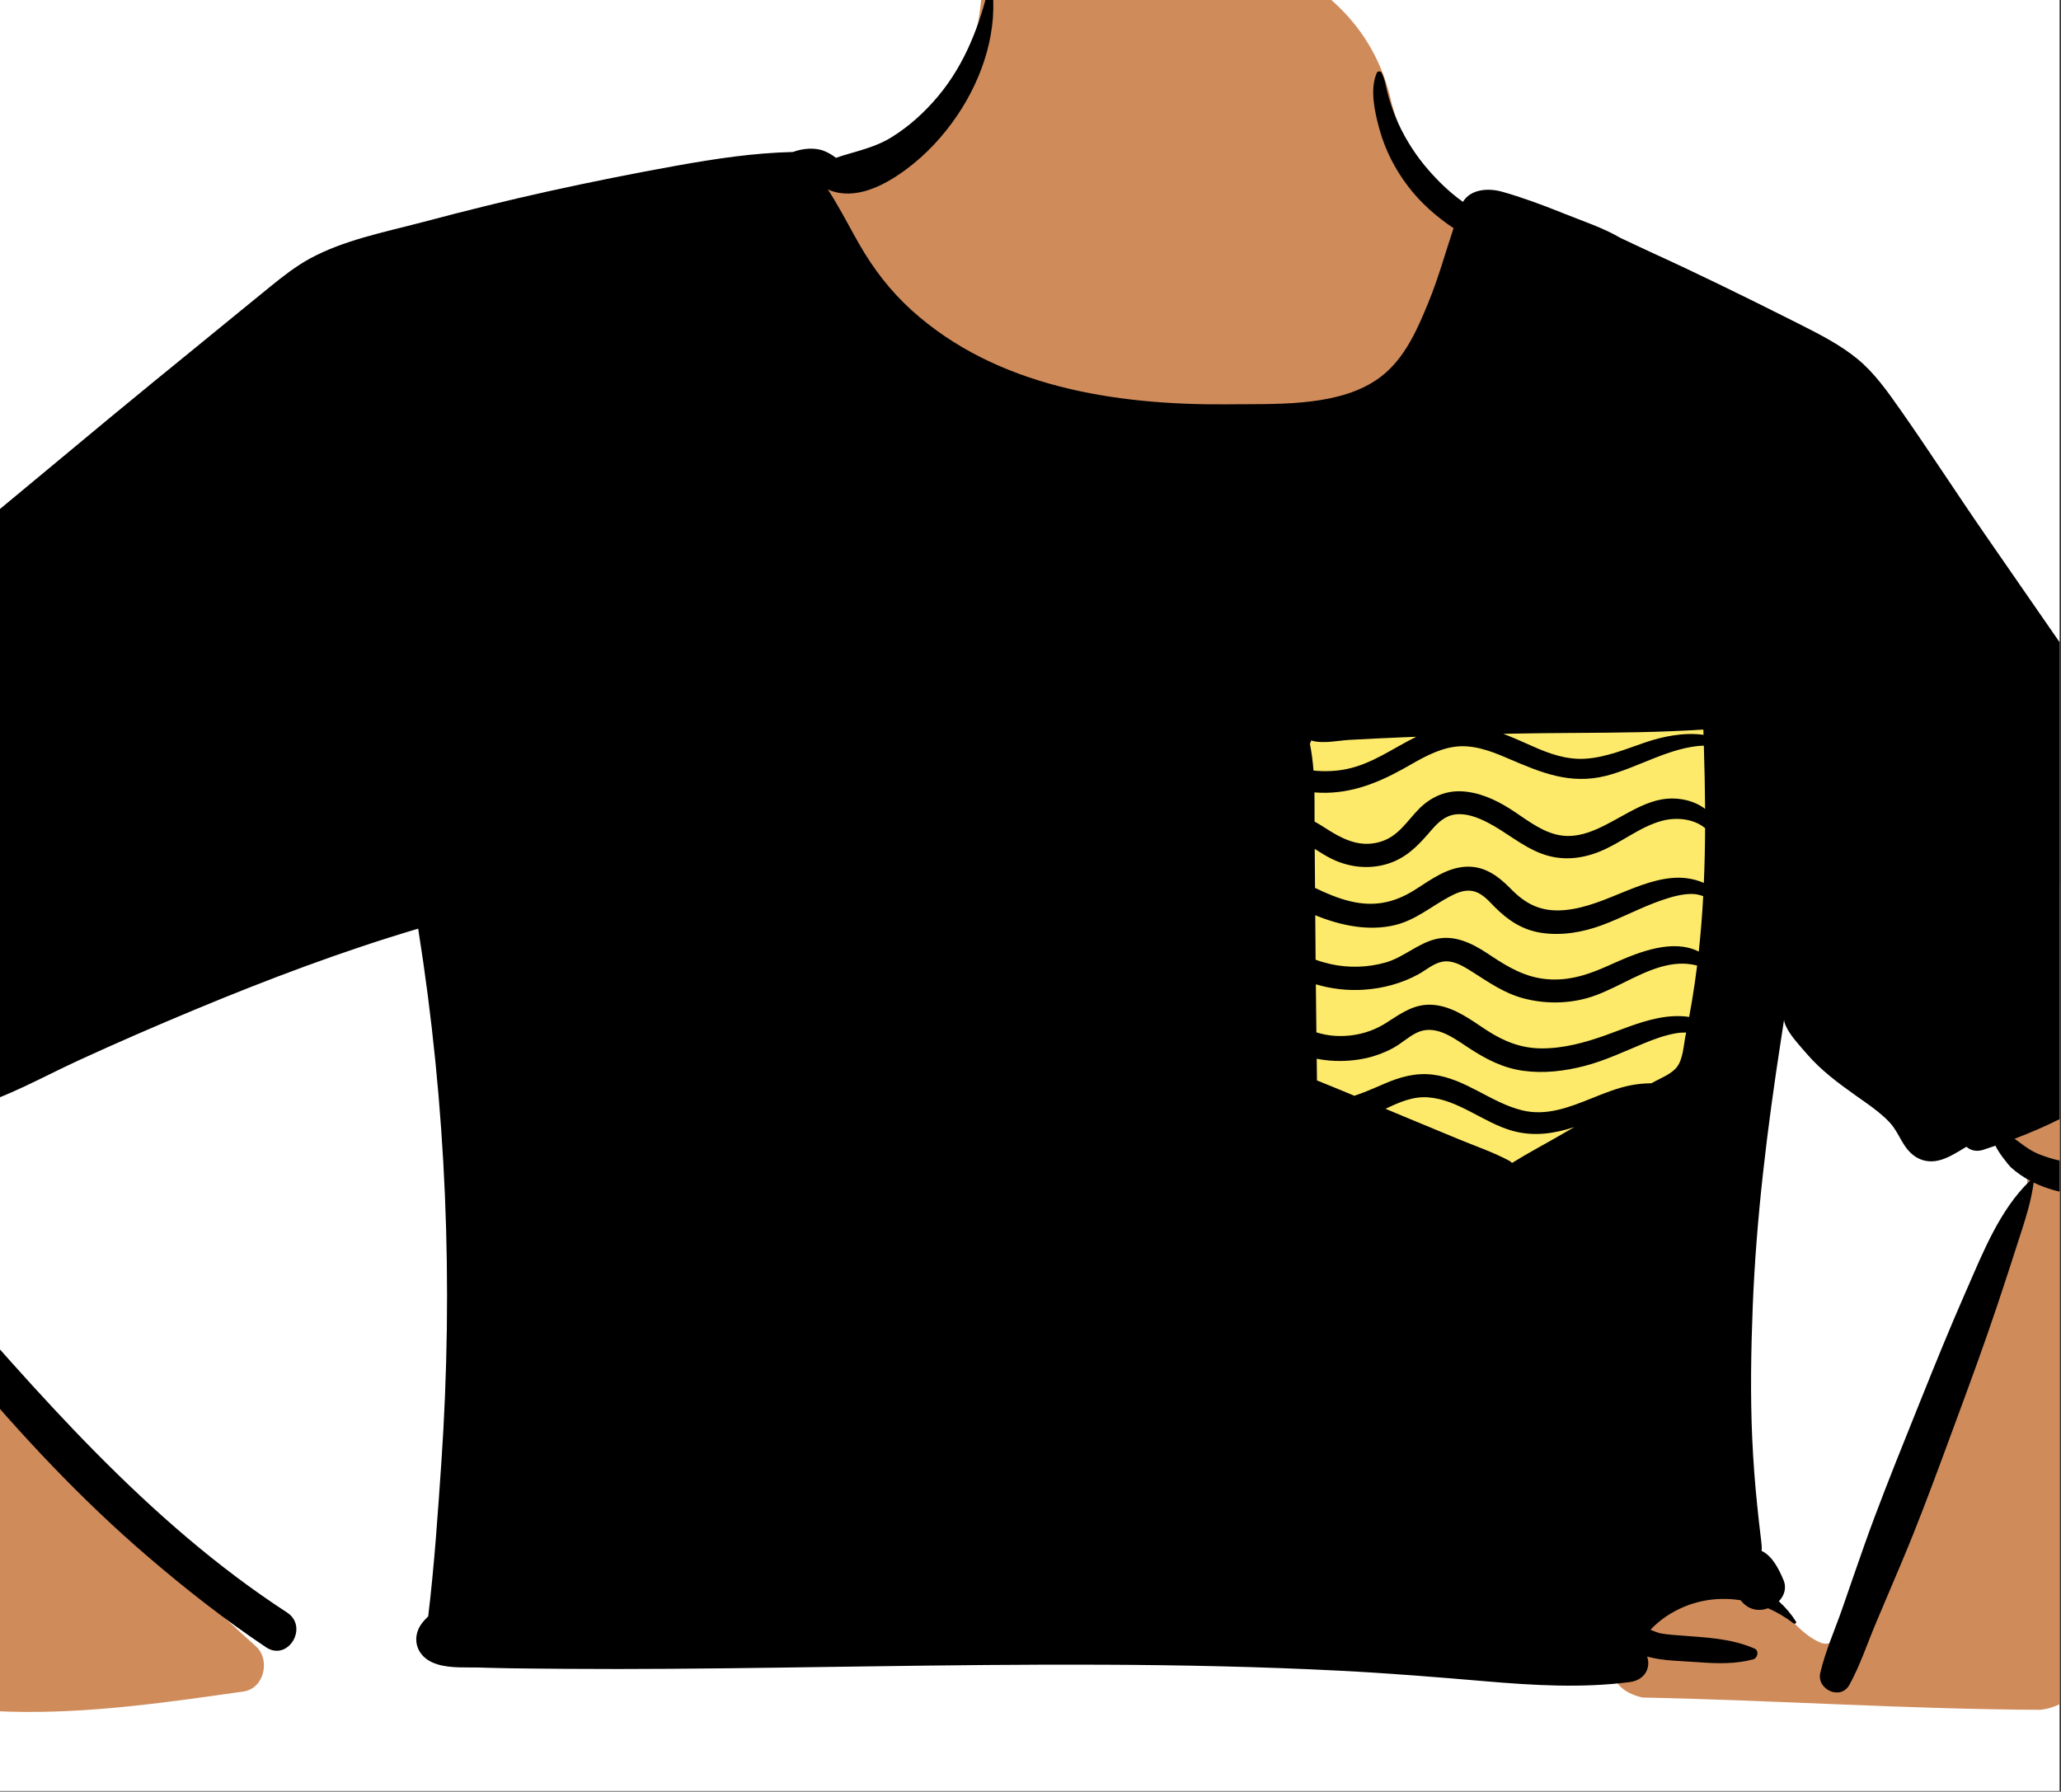 <?xml version="1.0" encoding="utf-8"?>
<svg width="314px" height="273px" viewBox="0 0 314 273" version="1.1" xmlns:xlink="http://www.w3.org/1999/xlink" xmlns="http://www.w3.org/2000/svg">
  <rect x="0" y="0" width="314" height="273" fill="#333333" stroke="none"/>
  <desc>Created with Lunacy</desc>
  <defs>
    <rect width="313.783" height="272.906" id="artboard_1" />
    <clipPath id="clip_1">
      <use xlink:href="#artboard_1" clip-rule="evenodd" />
    </clipPath>
  </defs>
  <g id="body/Striped-Pocket-Tee" clip-path="url(#clip_1)">
    <use xlink:href="#artboard_1" stroke="none" fill="#FFFFFF" />
    <path d="M297.633 25.567C291.68 2.789 263.461 -1.171 242.878 0.259C236.407 1.913 235.971 5.948 235.441 10.852C235.259 12.538 235.066 14.326 234.613 16.156C232.84 23.308 227.093 31.09 215.929 37.63C216.263 36.876 205.682 38.122 205.305 43.007C187.497 49.784 167.887 50.103 150.51 58.224C133.516 66.68 118.944 78.987 103.265 89.46L42.5 132.14C41.043 133.164 40.308 134.787 40.362 136.332C25.822 146.698 14.217 160.501 3.963 174.815L3.31 175.729C1.398 177.227 -0.592 180.376 0.164 182.574C0.579 189.883 6.243 195.667 10.511 201.328L10.797 201.709C24.509 219.788 39.563 236.902 55.735 252.946C63.834 260.319 70.972 270.497 82.819 271.748C94.983 272.674 107.283 271.138 119.353 269.432L123.091 268.9C126.229 268.39 127.117 264.016 124.949 262.06C99.488 239.132 76.533 213.452 56.92 185.62C57.12 185.481 57.342 185.326 57.539 185.188L58.041 184.834C60.76 182.951 65.679 179.488 68.6 177.456L69.959 176.514C72.534 174.74 75.445 173.066 77.407 170.639C85.827 158.176 65.163 139.63 54.295 134.772C82.381 115.202 110.168 95.217 138.354 75.786C145.267 71.081 152.48 66.581 160.434 63.728C175.101 58.491 191.057 57.394 205.715 52.213C212.673 99.205 348.021 91.105 309.228 42.914C303.117 37.493 299.479 33.855 297.633 25.567ZM350.91 119.194C350.631 117.48 348.308 115.711 346.499 115.93C324.786 118.566 302.813 118.674 281.073 116.254C277.955 115.907 276.058 119.365 276.654 121.892L279.358 133.349L279.443 133.716C280.139 136.787 280.583 140.232 281.786 143.211C281.444 146.182 280.712 149.269 279.972 152.391C277.958 160.889 275.882 169.646 281.43 177.022C293.289 188.679 313.337 194.845 329.458 188.61C334.483 186.533 338.86 183.115 341.754 178.58C344.589 174.136 345.86 168.967 346.997 163.897L347.564 161.352C350.646 147.452 353.217 133.404 350.91 119.194ZM393.145 153.493C411.935 126.052 429.845 156.413 437.667 174.711C446.399 198.371 429.794 227.175 417.507 248.489C416.79 249.734 416.087 250.952 415.406 252.143C410.852 258.138 404.862 270.783 396.835 271.699C376.612 271.619 356.36 270.237 336.125 269.826C323.059 266.679 341.391 247.622 354.054 254.583C357.891 255.976 359.808 260.204 363.549 261.56C364.788 261.817 364.978 261.352 365.419 260.276C365.464 260.168 365.51 260.055 365.56 259.935L365.639 259.751C366.628 257.471 367.586 255.179 368.56 252.893C376.798 233.202 385.508 213.684 394.168 194.174C396.018 189.938 393.423 186.448 390.051 183.927C389.346 183.365 388.008 182.581 386.646 181.783C383.015 179.656 379.219 177.432 386.826 179.044C382.798 169.97 387.638 160.759 393.145 153.493Z" transform="translate(-85.927 -11.169)" id="✋-Skin" fill="#D08B5B" fill-rule="evenodd" stroke="none" />
    <path d="M0 0L76.336 0L76.336 74.463L0 74.463L0 0Z" transform="translate(189.497 105.365)" id="👕-Top" fill="#FDEA6B" stroke="none" />
    <path d="M241.995 0.113C241.972 -0.043 241.719 -0.032 241.685 0.113C240.219 6.297 238.037 12.217 233.867 17.229C231.849 19.648 229.452 21.846 226.744 23.517C224.032 25.192 221.166 25.665 218.262 26.655C217.706 26.209 217.081 25.855 216.482 25.613C215.032 25.032 213.183 25.222 211.71 25.766C205.772 25.9 199.811 26.801 193.988 27.85C187.509 29.016 181.057 30.304 174.632 31.719C168.214 33.134 161.831 34.72 155.483 36.406L155.106 36.506C149.446 37.99 143.27 39.201 138.132 42.002C135.949 43.193 133.988 44.736 132.068 46.297L128.321 49.35L120.659 55.608C116.347 59.127 112.024 62.635 107.74 66.188C97.467 74.71 87.218 83.255 76.91 91.74C71.172 96.464 65.433 101.189 59.694 105.91C56.875 108.233 54.056 110.556 51.236 112.876C48.236 115.344 45.049 117.701 42.283 120.412C41.27 121.402 41.562 122.962 42.716 123.692C43.096 123.93 43.468 124.176 43.84 124.433C39.705 127.195 35.838 130.177 32.129 133.562C27.407 137.862 22.781 142.292 18.358 146.887C13.95 151.466 9.581 156.09 5.289 160.77L5.113 160.962C3.246 163.01 1.451 165.186 0.544 167.807C-0.446 170.659 -0.001 173.589 1.207 176.296C3.513 181.442 7.191 186.24 10.371 190.906C13.651 195.712 17.073 200.414 20.644 205.02C27.971 214.458 35.789 223.654 44.416 232.005C53.814 241.105 64.029 249.578 75.15 256.634C77.793 258.309 80.259 254.191 77.62 252.535C58.578 240.583 42.62 224.291 28.631 207.102C21.645 198.519 15.124 189.55 9.036 180.347L8.888 180.123C7.397 177.889 5.667 175.595 4.94 173.008C4.186 170.325 5.341 167.987 6.963 165.874L7.149 165.636C10.866 160.93 15.247 156.608 19.336 152.203L21.299 150.09C25.225 145.864 29.164 141.644 33.242 137.549C35.697 135.089 38.163 132.627 40.664 130.215C41.935 128.987 43.136 127.691 44.326 126.385L45.217 125.404C48.064 127.494 50.731 129.933 53.296 132.337L54.992 133.93C58.766 137.482 62.334 141.232 65.694 145.159C70.163 150.379 74.168 155.904 77.819 161.653C77.674 161.761 77.532 161.869 77.386 161.98C77.259 162.077 77.148 162.189 77.056 162.308C73.998 163.834 71.177 165.817 68.371 167.749L67.57 168.299C65.326 169.829 63.085 171.366 60.887 172.96C60.809 173.017 60.729 173.075 60.649 173.133C58.888 174.409 56.88 175.864 57.496 178.239C57.761 179.263 59.088 180.123 60.17 179.714C60.803 179.475 61.236 179.159 61.62 178.783C62.618 181.279 64.264 183.714 65.812 185.882L66.181 186.397C67.946 188.854 69.789 191.257 71.642 193.652L73.032 195.448C77.129 200.742 81.31 206.002 85.618 211.137C94.13 221.283 103.221 231.019 113.325 239.697C119.091 244.653 125.094 249.362 131.439 253.603C134.791 255.848 138.01 250.498 134.634 248.301C113.276 234.405 96.61 214.812 80.113 195.904L77.78 193.234C75.37 190.482 72.94 187.74 70.424 185.082C68.08 182.607 65.464 179.758 62.475 177.882C62.489 177.864 62.505 177.847 62.521 177.83L62.621 177.722C63.312 176.988 64.175 176.382 64.957 175.745C66.929 174.144 68.916 172.558 70.911 170.979C72.748 169.528 74.616 168.094 76.354 166.53C77.785 168.392 79.818 169.914 81.84 171.15L82.035 171.271C82.166 171.35 82.296 171.428 82.426 171.504C83.071 171.88 83.727 171.962 84.317 171.828L84.321 171.828L84.405 171.856C85.053 172.056 85.783 171.842 86.305 171.393C92.047 169.784 97.444 166.69 102.818 164.214C108.707 161.504 114.664 158.92 120.652 156.429C131.723 151.824 143.085 147.531 154.623 144.109C158.924 171.117 160.013 198.259 158.149 225.542C157.612 233.338 157.086 241.138 156.15 248.901C155.694 249.348 155.256 249.806 154.938 250.32C153.837 252.103 154.244 254.314 156.07 255.52C157.839 256.69 160.348 256.687 162.584 256.684C163.146 256.684 163.691 256.683 164.202 256.701L165.484 256.742C167.622 256.803 169.763 256.828 171.903 256.848L176.967 256.894C187.786 256.975 198.607 256.859 209.425 256.711L222.992 256.521C246.998 256.188 271.02 255.953 295.005 257.178C302.42 257.553 309.812 258.153 317.208 258.786C324.53 259.412 331.892 259.858 339.207 258.912C341.643 258.596 342.437 256.574 341.854 255.025C344.29 255.696 346.971 255.684 349.468 255.871L350.045 255.912C352.731 256.098 355.349 256.152 357.988 255.457C358.705 255.267 358.97 254.132 358.21 253.8C354.597 252.222 350.723 252.118 346.837 251.805L345.825 251.724C345.15 251.668 344.475 251.598 343.81 251.466C343.711 251.447 343.452 251.356 343.137 251.24L342.375 250.956C342.487 250.826 342.598 250.692 342.705 250.587C343.331 249.984 343.987 249.429 344.712 248.938C348.202 246.581 352.234 245.826 356.112 246.444C356.599 247.088 357.274 247.594 358.057 247.802C358.778 247.996 359.561 247.925 360.278 247.661C361.644 248.253 362.952 249.024 364.168 249.962C364.359 250.111 364.682 249.925 364.532 249.686C363.792 248.51 362.909 247.482 361.92 246.607C362.748 245.755 363.147 244.575 362.633 243.361C361.958 241.767 360.988 239.727 359.3 238.919C359.346 238.448 359.306 237.952 359.245 237.438L359.196 237.05C358.985 235.375 358.805 233.696 358.632 232.013C358.283 228.654 358.03 225.289 357.877 221.919C357.566 215.173 357.685 208.422 357.949 201.68C358.49 188.009 360.182 174.397 362.276 160.878C362.426 159.918 362.576 158.954 362.721 157.993C362.737 158.265 362.817 158.544 362.948 158.841C363.615 160.379 365.084 161.899 366.182 163.179C368.363 165.715 370.99 167.655 373.7 169.575L375.177 170.618C376.431 171.506 377.658 172.435 378.717 173.537C379.795 174.658 380.302 176.009 381.153 177.26C382.101 178.66 383.493 179.609 385.266 179.565C386.672 179.528 388.041 178.812 389.314 178.057L390.505 177.342C391.131 177.897 392.017 178.15 393.087 177.8C393.701 177.599 394.315 177.394 394.928 177.182C395.4 178.258 396.866 180.055 397.221 180.419L397.264 180.462C398.162 181.285 399.182 181.981 400.272 182.554C400.191 182.562 400.111 182.592 400.053 182.652C395.617 186.982 393.097 193.266 390.655 198.854L390.398 199.439C388.048 204.782 385.849 210.189 383.676 215.601L381.46 221.125C379.225 226.698 377.001 232.275 374.993 237.928C373.838 241.183 372.726 244.448 371.59 247.709C370.474 250.922 369.012 254.199 368.238 257.501C367.647 260.018 371.329 261.772 372.68 259.322C374.321 256.347 375.422 252.974 376.746 249.85C378.1 246.652 379.458 243.45 380.808 240.248C382.993 235.06 384.97 229.791 386.923 224.515L388.824 219.372C391.026 213.412 393.22 207.444 395.235 201.42C396.294 198.255 397.322 195.09 398.342 191.918L398.844 190.365C399.634 187.913 400.383 185.488 400.728 182.923C400.736 182.871 400.728 182.823 400.713 182.782C401.193 183.016 401.687 183.228 402.186 183.418C404.208 184.185 406.329 184.572 408.481 184.803L408.62 184.818C408.806 184.838 408.992 184.86 409.179 184.881C411.329 185.128 413.551 185.382 415.301 183.995C416.118 183.351 416.095 181.802 415.301 181.158C413.84 179.968 411.957 179.979 410.089 179.99C409.426 179.994 408.764 179.998 408.124 179.948C405.834 179.766 403.575 179.312 401.457 178.433C400.08 177.86 398.994 176.959 397.84 176.124C407.296 172.521 416.233 167.286 421.907 158.879C425.511 153.532 426.687 147.544 427.371 141.308L427.438 140.684C427.795 137.285 427.845 134.158 426.015 131.112C424.105 127.925 421.703 124.943 419.575 121.886C410.771 109.257 402.017 96.598 393.264 83.94C388.929 77.666 384.798 71.248 380.413 65.007C378.495 62.279 376.454 59.367 373.827 57.237C371.245 55.145 368.303 53.63 365.334 52.129L363.816 51.365C356.73 47.801 349.612 44.306 342.387 41.012C340.937 40.349 339.395 39.601 337.788 38.856C335.141 37.304 331.945 36.258 329.118 35.118L328.547 34.889C325.686 33.748 322.76 32.668 319.793 31.827C317.58 31.198 314.937 31.455 313.797 33.365C311.864 31.994 310.172 30.363 308.611 28.588C306.72 26.443 305.143 23.993 303.95 21.417C303.333 20.088 302.865 18.692 302.451 17.288C302.094 16.082 301.983 14.809 301.403 13.68C301.273 13.427 300.813 13.409 300.69 13.68C299.615 16.039 300.286 19.342 300.954 21.839L301.081 22.307C301.944 25.438 303.44 28.372 305.42 30.978C307.318 33.48 309.735 35.621 312.37 37.374C311.108 41.135 310.069 44.951 308.55 48.648C307.004 52.42 305.293 56.437 302.186 59.263C296.812 64.153 287.971 64.178 280.736 64.198C280.187 64.2 279.647 64.201 279.118 64.205L277.913 64.216C260.862 64.349 242.705 61.565 229.774 49.851C226.54 46.92 223.982 43.573 221.834 39.832C220.633 37.739 219.528 35.591 218.297 33.517C217.883 32.821 217.476 32.125 217.035 31.462C217.142 31.522 217.257 31.573 217.38 31.619C221.296 33.103 225.558 30.893 228.713 28.604L228.953 28.428C232.041 26.142 234.661 23.297 236.786 20.147C240.68 14.38 243.07 7.046 241.995 0.113ZM330.848 114.286C337.38 114.243 343.92 114.201 350.425 113.766C350.437 114.038 350.444 114.306 350.452 114.577C347.487 114.16 344.284 114.801 341.503 115.754C338.587 116.752 335.649 117.988 332.53 118.208C329.619 118.412 326.972 117.463 324.371 116.301L323.271 115.812C322.17 115.323 321.066 114.844 319.952 114.425C319.998 114.425 320.044 114.421 320.09 114.421L321.255 114.395C324.448 114.328 327.647 114.307 330.848 114.286ZM306.686 114.872C305.968 114.898 305.251 114.927 304.534 114.957C301.879 115.069 299.225 115.196 296.57 115.341C296.056 115.368 295.51 115.43 294.949 115.494C293.505 115.658 291.969 115.833 290.67 115.441C290.624 115.62 290.563 115.792 290.482 115.959C290.755 117.277 290.923 118.639 291.027 120.017C292.692 120.192 294.384 120.132 296.025 119.801C299.965 119.008 303.164 116.595 306.686 114.872ZM335.57 120.828C340.43 119.604 345.409 116.39 350.499 116.219C350.599 119.436 350.672 122.653 350.691 125.862C348.953 124.514 346.414 124.019 344.112 124.41C341.919 124.781 339.809 125.954 337.696 127.13C334.522 128.895 331.341 130.665 327.859 129.727C325.274 129.026 323.137 127.221 320.928 125.825C318.718 124.429 316.19 123.285 313.516 123.181C311.031 123.081 308.814 124.127 307.114 125.847C305.265 127.72 303.999 129.995 301.307 130.844C298.519 131.719 296.11 130.787 293.772 129.368L293.508 129.206C292.771 128.744 291.997 128.237 291.191 127.791C291.19 127.385 291.19 126.976 291.19 126.565L291.19 126.535C291.191 125.481 291.191 124.416 291.172 123.349C296.075 123.745 300.351 122.156 304.551 119.836L304.993 119.589C307.298 118.286 309.669 116.845 312.35 116.42C315.101 115.988 317.767 116.938 320.249 117.996L320.873 118.262C325.709 120.332 330.14 122.196 335.57 120.828ZM317.524 127.918C316.078 127.177 314.317 126.488 312.645 126.704C311.049 126.908 309.985 127.959 309.003 129.082L308.471 129.697C306.713 131.715 304.982 133.412 302.272 134.243C299.464 135.1 296.487 134.764 293.875 133.51C292.947 133.063 292.084 132.508 291.217 131.961L291.263 137.899C292.997 138.737 294.761 139.493 296.698 139.951C300.274 140.796 303.312 140.17 306.369 138.257L306.69 138.054C308.993 136.586 311.354 134.839 314.198 134.675C316.974 134.514 319.057 136.007 320.885 137.835L321.099 138.052C323.405 140.412 325.733 141.563 329.162 141.291C332.487 141.027 335.599 139.603 338.644 138.375L338.921 138.264C341.706 137.154 344.917 136.012 347.974 136.436C348.707 136.537 349.654 136.756 350.498 137.14C350.621 134.362 350.678 131.581 350.69 128.796C348.952 127.333 346.248 127.091 344.073 127.69C340.666 128.629 337.878 131.049 334.625 132.363C331.74 133.528 328.733 133.789 325.79 132.687C322.752 131.548 320.37 129.377 317.524 127.918ZM311.678 139.273C312.744 138.696 313.983 138.134 315.238 138.368C316.536 138.613 317.474 139.608 318.35 140.513L318.64 140.811C320.639 142.821 322.81 144.288 325.702 144.739C328.825 145.226 332.066 144.66 334.993 143.573C338.081 142.43 340.985 140.837 344.104 139.768C345.531 139.28 347.138 138.812 348.668 138.819C349.309 138.823 349.865 138.964 350.402 139.158C350.253 141.976 350.03 144.791 349.723 147.605C345.82 145.622 340.745 147.606 336.836 149.349L336.117 149.672C333.029 151.064 330.026 152.114 326.569 151.805C323.301 151.513 320.767 150.018 318.154 148.297L317.466 147.842C315.181 146.338 312.508 145.016 309.672 145.695C306.898 146.358 304.777 148.48 302.011 149.266C299.299 150.037 296.38 150.119 293.626 149.508C292.851 149.333 292.091 149.114 291.351 148.841C291.332 146.582 291.313 144.321 291.297 142.062C295.233 143.681 299.568 144.534 303.53 143.543C306.611 142.773 308.958 140.737 311.678 139.273ZM427.403 141.339C427.338 141.057 427.687 140.84 427.914 141.053C431.738 144.631 434.439 149.203 437.404 153.439C440.227 157.475 443.3 161.355 445.406 165.808C447.362 169.948 448.624 174.148 449 178.697C449.376 183.214 448.889 187.741 448.068 192.19C446.453 200.954 443.001 209.253 439.211 217.314C435.526 225.15 431.362 232.763 426.966 240.238L425.39 242.907C423.468 246.156 421.524 249.399 419.444 252.546C416.855 256.463 414.492 260.506 411.078 263.775C408.653 266.102 404.085 263.775 405.189 260.45C405.669 259.002 406.045 257.639 406.789 256.295C407.353 255.271 407.99 254.277 408.588 253.268C409.785 251.25 410.97 249.225 412.167 247.207C414.68 242.966 417.326 238.804 419.816 234.548C424.135 227.169 428.213 219.652 431.819 211.915L432.243 211.002C435.561 203.838 438.705 196.418 440.162 188.668C441.696 180.503 440.323 172.808 437.335 165.134C435.789 161.165 434.051 157.285 432.244 153.421L431.897 152.683C430.152 148.994 428.303 145.325 427.403 141.339ZM315.222 150.695L314.76 150.406C313.541 149.651 312.142 148.869 310.649 149.147C309.314 149.396 308.167 150.428 307.005 151.064C304.454 152.46 301.592 153.224 298.673 153.417C296.245 153.577 293.724 153.291 291.388 152.591L291.469 159.911C292.324 160.175 293.21 160.365 294.142 160.432C296.973 160.636 299.735 159.977 302.11 158.462L303.311 157.688C305.367 156.377 307.295 155.337 310.016 155.815C312.709 156.292 314.968 157.967 317.17 159.426L317.531 159.662C320.06 161.282 322.623 162.328 325.724 162.353C329.073 162.379 332.383 161.474 335.502 160.361C338.598 159.259 341.54 157.937 344.85 157.531C345.863 157.409 347.098 157.371 348.26 157.565C348.414 156.735 348.56 155.908 348.698 155.078C348.997 153.294 349.254 151.515 349.476 149.731C345.595 148.718 341.91 150.541 338.283 152.337C336.421 153.258 334.575 154.172 332.725 154.691C329.56 155.577 326.115 155.566 322.951 154.709C320.022 153.916 317.72 152.27 315.222 150.695ZM314.329 162.047L314.742 162.319C317.293 163.98 319.852 165.327 322.932 165.76C326.089 166.203 329.292 165.822 332.357 165.022C335.487 164.207 338.395 162.811 341.368 161.586C342.941 160.938 344.529 160.357 346.217 160.056C346.754 159.958 347.283 159.933 347.805 159.933C347.778 160.078 347.747 160.227 347.716 160.372C347.421 161.824 347.344 163.894 346.443 165.13C345.614 166.27 343.834 166.917 342.645 167.595L342.507 167.673L342.196 167.675C341.262 167.691 340.323 167.793 339.412 167.967C337.441 168.34 335.502 169.119 333.558 169.899C330.048 171.309 326.52 172.725 322.756 171.776C317.984 170.577 314.213 166.977 309.222 166.355C306.572 166.024 304.151 166.723 301.754 167.77L300.914 168.135C299.669 168.673 298.484 169.164 297.254 169.572C295.359 168.783 293.464 168.001 291.558 167.238L291.519 163.931C294.04 164.438 296.725 164.36 299.069 163.835C300.48 163.518 301.873 162.993 303.139 162.308C304.397 161.631 305.444 160.614 306.721 159.985C309.325 158.703 311.884 160.413 314.06 161.867C314.15 161.927 314.24 161.987 314.329 162.047ZM308.434 169.81C306.133 169.654 304.061 170.577 302.005 171.56C303.164 172.048 304.322 172.532 305.481 173.012L313.191 176.206C315.738 177.26 318.435 178.176 320.855 179.475C321.028 179.568 321.166 179.68 321.27 179.811C323.786 178.247 326.448 176.851 328.999 175.365C329.582 175.026 330.169 174.687 330.756 174.349C327.718 175.335 324.603 175.83 321.304 174.903C316.904 173.671 313.084 170.127 308.434 169.81Z" transform="translate(-90.913 -2.606)" id="🖍-Ink" fill="#000000" fill-rule="evenodd" stroke="none" />
  </g>
</svg>